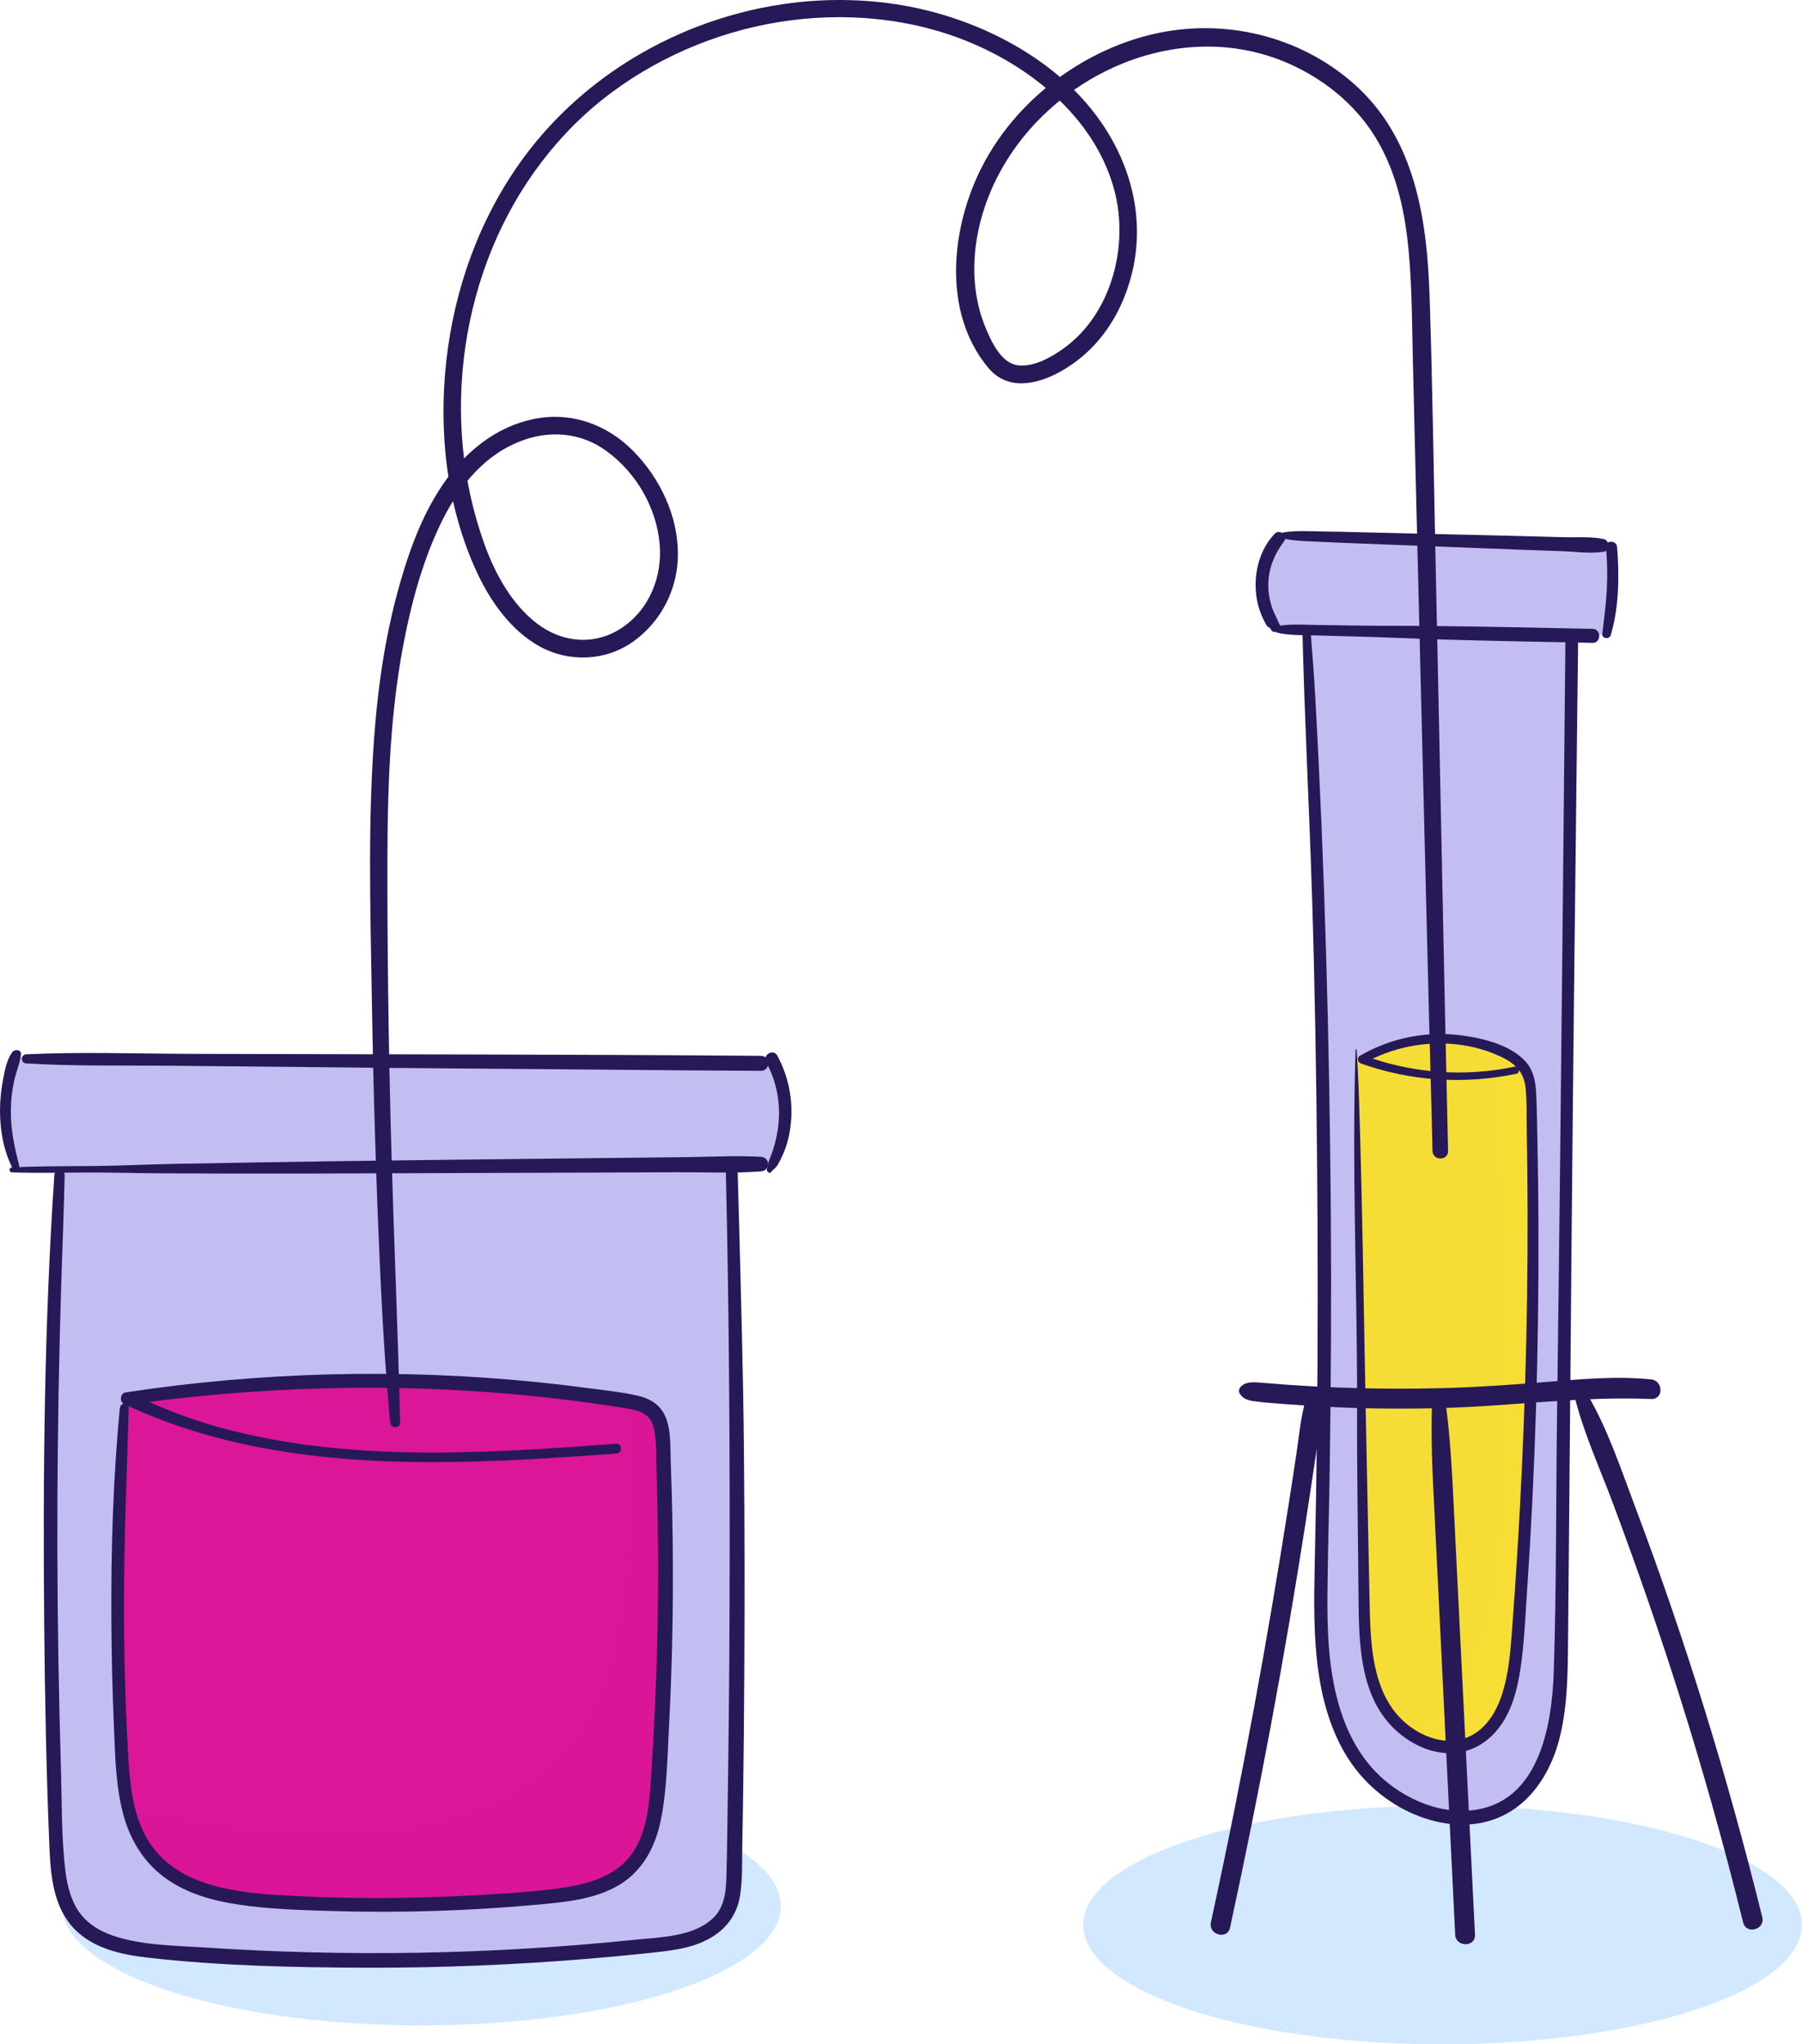 <?xml version="1.0" encoding="UTF-8"?><svg xmlns="http://www.w3.org/2000/svg" viewBox="0 0 268.58 304.62"><defs><style>.cls-1,.cls-2,.cls-3{opacity:.3;}.cls-1,.cls-2,.cls-3,.cls-4{mix-blend-mode:multiply;}.cls-1,.cls-5{fill:#f6dd35;}.cls-2,.cls-6{fill:#c3bef1;}.cls-3,.cls-7{fill:#db1698;}.cls-8{isolation:isolate;}.cls-4{fill:#c0dffe;opacity:.7;}.cls-9{fill:#271857;}</style></defs><g class="cls-8"><g id="Capa_2"><g id="OBJECTS"><ellipse class="cls-4" cx="62.82" cy="284.01" rx="53.57" ry="17.79"/><ellipse class="cls-4" cx="215.01" cy="286.83" rx="53.57" ry="17.79"/><path class="cls-6" d="M240.18,81.51c.39,4.33.13,8.7-.73,12.96l-2.1.28c-1.02-.02-2.03-.05-3.06-.07-7.14-.15-14.26-.29-21.4-.44-.11-4.59-.23-9.19-.33-13.77,8.73.28,17.46.54,26.21.81l1.4.23Z"/><path class="cls-6" d="M234.26,95.96c-.39,37.09-.78,74.16-1.17,111.25-1.64.11-3.28.26-4.93.39.44-14.63.47-29.28.08-43.92-.05-1.45-.1-2.94-.81-4.2-.2-.34-.42-.65-.7-.93-.8-.83-1.87-1.43-2.94-1.9-2.98-1.3-6.24-1.92-9.5-1.87-.47-20.18-.94-40.37-1.4-60.55,7.14.15,14.26.29,21.4.44l-.03,1.28Z"/><path class="cls-6" d="M233.09,207.22c-.15,13.12-.28,26.26-.42,39.38-.08,8.02-.78,17.3-7.33,21.95-2.36,1.67-5.07,2.37-7.84,2.28-.18-3.51-.34-7.04-.52-10.57.76-.1,1.5-.29,2.23-.6,5.25-2.28,6.49-9.02,6.93-14.73.98-12.42,1.64-24.86,2.03-37.32,1.64-.13,3.28-.28,4.93-.39Z"/><path class="cls-5" d="M225.63,207.8c.85-.07,1.69-.13,2.54-.2-.39,12.46-1.06,24.89-2.03,37.32-.44,5.71-1.67,12.46-6.93,14.73-.73.31-1.46.5-2.23.6-.85-17.07-1.67-34.15-2.52-51.22l-.02-.68c3.74-.1,7.46-.28,11.19-.55Z"/><path class="cls-5" d="M225.85,159.48l.88-.91c.28.28.5.59.7.93.72,1.25.76,2.75.81,4.2.39,14.63.36,29.29-.08,43.92-.85.07-1.69.13-2.54.2-3.72.28-7.45.46-11.19.55-3.85.1-7.69.1-11.54-.02-.24-16.83-.49-33.66-.75-50.47l.88-.02c3.66,1.35,7.51,2.16,11.4,2.42,3.82.28,7.67.02,11.43-.8Z"/><path class="cls-5" d="M223.79,156.66c1.07.47,2.15,1.07,2.94,1.9l-.88.91c-3.76.81-7.61,1.07-11.43.8-.05-1.82-.08-3.66-.13-5.48,3.25-.05,6.52.57,9.5,1.87Z"/><path class="cls-6" d="M216.98,260.26c.18,3.53.34,7.06.52,10.57-6.31-.18-12.89-4.36-16.18-10.07-4.73-8.21-4.59-18.26-4.37-27.74.18-8.29.31-16.59.37-24.88,1.85.08,3.71.16,5.58.2.15,10.08.29,20.18.44,30.26.06,5.24.21,10.73,2.75,15.32,2.15,3.89,6.65,6.83,10.89,6.34Z"/><path class="cls-5" d="M214.46,209.04c.85,17.07,1.67,34.15,2.52,51.22-4.24.49-8.75-2.46-10.89-6.34-2.54-4.59-2.68-10.08-2.75-15.32-.15-10.08-.29-20.18-.44-30.26,3.85.11,7.69.11,11.54.02l.02.68Z"/><path class="cls-5" d="M214.29,154.79c.05,1.82.08,3.66.13,5.48-3.89-.26-7.74-1.07-11.4-2.42,3.4-1.97,7.33-3.01,11.27-3.06Z"/><path class="cls-6" d="M202.15,157.87c.26,16.81.5,33.64.75,50.47-1.87-.03-3.72-.11-5.58-.2.34-37.95-.5-75.9-2.55-113.81l.02-.47c6.03.13,12.08.26,18.11.37.46,20.18.93,40.37,1.4,60.55-3.93.05-7.87,1.09-11.27,3.06l-.88.02Z"/><path class="cls-6" d="M212.9,94.24c-6.03-.11-12.08-.24-18.11-.37-1.41-.02-2.85-.05-4.26-.08l-.49-.39c-2.81-3.85-2.55-9.66.6-13.24l.62-.36c7.11.21,14.21.44,21.32.67.1,4.59.21,9.19.33,13.77Z"/><path class="cls-6" d="M115.01,157.8c2.8,5.01,2.68,11.5-.28,16.39l-1.3-.73c-1.45.02-2.91.02-4.36.03-17.28.13-34.57.26-51.85.41-.16-5.25-.29-10.52-.41-15.79,18.88.11,37.76.23,56.63.34l1.56-.65Z"/><path class="cls-6" d="M58.55,205.75c-13.25-.2-26.52.68-39.63,2.63l-.41,1.37c-1.17,16.98-1.32,34.02-.42,51.03.28,5.51.83,11.41,4.34,15.69,4.44,5.41,12.2,6.5,19.19,6.93,13.24.78,26.54.52,39.72-.76,4.55-.46,9.46-1.2,12.63-4.47,3.22-3.33,3.79-8.34,4.11-12.96,1.15-16.73,1.37-33.53.65-50.29-.08-1.64-.23-3.43-1.37-4.6-.99-1.02-2.49-1.3-3.9-1.53-11.54-1.84-23.24-2.86-34.93-3.02ZM57.22,173.9c17.28-.15,34.57-.28,51.85-.41v.98c.93,34.81,1.04,69.66.36,104.49-.05,2.08-.11,4.26-1.14,6.08-1.93,3.45-6.42,4.31-10.36,4.73-24.49,2.73-49.25,3.07-73.81,1.02-4.63-.37-9.74-1.09-12.73-4.65-2.52-3.01-2.81-7.25-2.98-11.19-1.28-33.27-1.14-66.59.46-99.84v-.85c16.11-.13,32.23-.26,48.34-.37Z"/><path class="cls-7" d="M58.55,205.75c11.69.16,23.38,1.19,34.93,3.02,1.41.23,2.91.5,3.9,1.53,1.14,1.17,1.28,2.96,1.37,4.6.72,16.76.5,33.56-.65,50.29-.33,4.62-.89,9.63-4.11,12.96-3.17,3.27-8.08,4.02-12.63,4.47-13.19,1.28-26.49,1.54-39.72.76-6.99-.42-14.75-1.51-19.19-6.93-3.51-4.28-4.07-10.18-4.34-15.69-.89-17.01-.75-34.05.42-51.03l.41-1.37c13.11-1.95,26.37-2.83,39.63-2.63Z"/><path class="cls-6" d="M57.22,173.9c-16.11.11-32.23.24-48.34.37-2.18.02-4.36.03-6.54.05v-.54c-2.07-5.27-2.05-11.3.05-16.57l1.54.57c17.63.1,35.25.21,52.88.33.11,5.27.24,10.54.41,15.79Z"/><path class="cls-2" d="M240.18,81.51l-1.4-.23c-4.6-.15-9.19-.29-13.79-.43,5.54,3.2,4.77,11.94-1.33,13.61,3.54.07,7.08.15,10.63.22,1.02.02,2.03.05,3.06.07l2.1-.28c.86-4.26,1.12-8.63.73-12.96Z"/><path class="cls-2" d="M223.66,94.46c-.65.18-1.35.3-2.12.3-.99,0-1.98,0-2.97,0,.36,20.37,2,40.8,3.38,61.22.62.21,1.24.42,1.84.68,1.07.47,2.15,1.07,2.94,1.9.28.28.5.59.7.93.72,1.25.76,2.75.81,4.2.39,14.63.36,29.29-.08,43.92,1.64-.13,3.28-.28,4.93-.39.39-37.09.78-74.16,1.17-111.25l.03-1.28c-3.55-.07-7.09-.15-10.63-.22Z"/><path class="cls-2" d="M233.09,207.22c-.15,13.12-.28,26.26-.42,39.38-.08,8.02-.78,17.3-7.33,21.95-2.36,1.67-5.07,2.37-7.84,2.28-.18-3.51-.34-7.04-.52-10.57.76-.1,1.5-.29,2.23-.6,5.25-2.28,6.49-9.02,6.93-14.73.98-12.42,1.64-24.86,2.03-37.32,1.64-.13,3.28-.28,4.93-.39Z"/><path class="cls-1" d="M223.93,207.91c-.04,4.27-.13,8.54-.32,12.81-.45,10.05-1.27,21.99-6.79,30.72-.09.14-.18.24-.27.38.14,2.82.28,5.63.42,8.45.76-.1,1.5-.29,2.23-.6,5.25-2.28,6.49-9.02,6.93-14.73.98-12.42,1.64-24.86,2.03-37.32-.85.07-1.69.13-2.54.2-.56.04-1.13.07-1.69.1Z"/><path class="cls-1" d="M227.43,159.49c-.2-.34-.42-.65-.7-.93l-.88.91c-1.2.26-2.42.44-3.63.59,1.04,15.96,1.85,31.91,1.71,47.84.56-.04,1.13-.06,1.69-.1.85-.07,1.69-.13,2.54-.2.44-14.63.47-29.29.08-43.92-.05-1.45-.1-2.94-.81-4.2Z"/><path class="cls-2" d="M209.37,257.77c-3.11,1.08-6.45.8-9.7-.42.47,1.17,1.02,2.31,1.65,3.42,3.28,5.71,9.87,9.89,16.18,10.07-.18-3.51-.34-7.04-.52-10.57-2.65.3-5.4-.73-7.61-2.49Z"/><path class="cls-1" d="M209.37,257.77c2.21,1.76,4.96,2.79,7.61,2.49-.14-2.82-.28-5.63-.42-8.45-2.08,3.13-4.55,5.04-7.2,5.96Z"/><path class="cls-2" d="M115.01,157.8l-1.56.65-19.4-.12c5.17,3,5.52,12.58-1.46,13.67-1.04.16-2.05.38-3.07.62.05.34.1.68.15,1.02,6.47-.05,12.94-.1,19.4-.15,1.45-.02,2.91-.02,4.36-.03l1.3.73c2.96-4.89,3.07-11.38.28-16.39Z"/><path class="cls-2" d="M109.07,174.47v-.98c-6.47.05-12.94.1-19.4.15,1.73,11.66,3.16,23.37,3.82,35.13,1.41.23,2.91.5,3.9,1.53,1.14,1.17,1.28,2.96,1.37,4.6.72,16.76.5,33.56-.65,50.29-.33,4.62-.89,9.63-4.11,12.96-3.17,3.27-8.08,4.02-12.63,4.47-13.19,1.28-26.49,1.54-39.72.76-6.99-.42-14.75-1.51-19.19-6.93-1.65-2.01-2.64-4.4-3.26-6.92-3.73-.82-7.41-1.79-11.03-2.89.09,2.77.17,5.54.28,8.3.16,3.94.46,8.18,2.98,11.19,2.99,3.56,8.1,4.28,12.73,4.65,24.55,2.05,49.32,1.71,73.81-1.02,3.94-.42,8.42-1.28,10.36-4.73,1.02-1.82,1.09-4,1.14-6.08.68-34.83.57-69.68-.36-104.49Z"/><path class="cls-3" d="M98.75,214.91c-.08-1.64-.23-3.43-1.37-4.6-.99-1.02-2.48-1.3-3.9-1.53.05.91.11,1.82.15,2.73.66,14.75,1.04,32.41-6.57,45.66-7.88,13.73-25.46,16.19-39.87,15.85-9.3-.22-18.77-1.42-28.02-3.47.62,2.53,1.6,4.91,3.26,6.92,4.44,5.41,12.2,6.5,19.19,6.93,13.24.78,26.54.52,39.72-.76,4.55-.46,9.46-1.2,12.63-4.47,3.22-3.33,3.79-8.34,4.11-12.96,1.15-16.73,1.37-33.53.65-50.29Z"/><path class="cls-9" d="M1.78,174.69c3.65.12,7.31.04,10.97.02s7.31.1,10.97.12c7.23.04,14.46.06,21.68.04,14.54-.04,29.08-.09,43.62-.15,3.99-.02,7.98-.03,11.96-.05s8.34.18,12.46-.13c1.38-.1,1.39-2.07,0-2.16-3.63-.22-7.33,0-10.97.04s-7.31.08-10.97.12c-7.23.08-14.46.16-21.68.24-14.54.16-29.08.37-43.62.64-3.99.07-7.98.28-11.96.32s-8.32,0-12.46.21c-.47.02-.48.72,0,.74h0Z"/><path class="cls-9" d="M2.86,173.64c-.73-2.73-1.3-5.5-1.24-8.34.02-1.37.17-2.74.45-4.09s.89-2.7,1.05-4.09c.09-.76-.93-.82-1.28-.35-.87,1.16-1.16,2.88-1.42,4.28S0,163.97,0,165.44c0,2.97.51,5.95,1.86,8.61.28.56,1.15.17,1-.42h0Z"/><path class="cls-9" d="M3.93,158.46c7.11.42,14.29.28,21.4.34,7.13.06,14.27.13,21.4.21,14.19.16,28.37.25,42.56.37,8.05.07,16.09.15,24.14.18,1.43,0,1.43-2.21,0-2.23-28.46-.23-56.91-.21-85.37-.3-8.03-.03-16.12-.31-24.14.07-.88.04-.87,1.31,0,1.36h0Z"/><path class="cls-9" d="M114.96,174.6c.2-.25.42-.39.64-.62.25-.25.42-.6.59-.91.36-.67.67-1.39.92-2.11.51-1.48.77-3.04.84-4.61.13-3.14-.6-6.28-2.09-9.05-.59-1.09-2.27-.12-1.67.98,1.34,2.43,1.98,5.17,1.92,7.94-.03,1.36-.24,2.71-.58,4.03-.18.67-.39,1.34-.63,1.99-.12.32-.27.64-.37.97s-.07.58-.21.89c-.17.39.34.91.65.5h0Z"/><path class="cls-9" d="M8.1,175.11c-1.51,22.29-1.71,44.72-1.51,67.06.1,11.06.32,22.13.78,33.18.18,4.26.62,8.9,3.75,12.11,2.85,2.92,7.07,3.81,10.97,4.25,10.76,1.22,21.73,1.46,32.56,1.49,11.01.03,22.02-.42,32.99-1.33,2.78-.23,5.56-.49,8.34-.78,2.17-.23,4.37-.42,6.49-.96,4.01-1.02,7.19-3.46,7.84-7.73.37-2.44.28-4.96.32-7.42.05-2.82.11-5.64.14-8.46.08-5.64.13-11.28.16-16.92.07-11.11.05-22.23-.05-33.34s-.42-22.39-.71-33.59c-.07-2.74-.15-5.47-.23-8.21-.03-1.13-1.78-1.13-1.76,0,.51,21.55.63,43.13.56,64.69-.03,10.78-.16,21.56-.32,32.35-.04,2.63-.07,5.25-.14,7.88-.06,2.26-.22,4.67-1.92,6.35-2.93,2.91-8.04,2.92-11.87,3.32-21.25,2.19-42.68,2.55-63.99,1.14-4.48-.3-9.29-.3-13.6-1.74-1.96-.66-3.82-1.76-5.05-3.46s-1.82-3.93-2.08-6.05c-.63-4.99-.53-10.14-.68-15.16-.16-5.38-.29-10.76-.38-16.14-.36-21.53-.11-43.07.7-64.58.1-2.65.15-5.29.23-7.94.03-1-1.48-.98-1.55,0h0Z"/><path class="cls-9" d="M17.87,209.75c-1.02,10.53-1.33,21.12-1.27,31.7.03,5.29.15,10.57.38,15.86.19,4.39.26,8.92,1.43,13.18,1.04,3.78,3.09,7.1,6.3,9.4s7.06,3.34,10.87,3.91c4.51.68,9.11.81,13.67.95,5.23.16,10.47.16,15.71-.01s10.3-.48,15.43-.96c4.01-.37,8.26-.78,11.81-2.86s5.45-5.67,6.27-9.6c.94-4.56.99-9.36,1.24-14,.56-10.51.7-21.05.49-31.57-.05-2.63-.13-5.26-.23-7.89-.08-2.09.07-4.45-.66-6.44s-2.24-2.97-4.17-3.43c-2.37-.56-4.85-.8-7.26-1.12-20.44-2.75-41.23-2.86-61.7-.41-2.5.3-4.99.64-7.48,1.02-.78.12-.93,1.39-.23,1.72,17.62,8.34,37.55,9.25,56.7,8.42,5.57-.24,11.13-.63,16.68-1.03.93-.07.94-1.53,0-1.46-19.02,1.39-38.58,2.74-57.28-1.95-5.29-1.33-10.27-3.19-15.15-5.6l-.23,1.72c19.38-2.71,38.9-3.29,58.4-1.46,4.99.47,9.96,1.09,14.9,1.87,2.12.33,4.36.59,4.94,3.01.52,2.18.34,4.64.42,6.87.32,9.86.31,19.74-.03,29.6-.17,4.93-.41,9.86-.73,14.79-.26,3.93-.43,8.21-2.53,11.68s-6.01,4.84-9.84,5.49c-4.56.76-9.26.98-13.88,1.25-9.84.57-19.73.57-29.56-.04-7.33-.45-15.96-1.77-19.69-8.98-1.87-3.61-2.25-7.82-2.49-11.81-.29-4.88-.45-9.77-.55-14.66-.2-9.92.05-19.82.41-29.73.09-2.47.13-4.95.22-7.42.03-.84-1.21-.81-1.29,0h0Z"/><path class="cls-9" d="M190.39,94.28c1.81.42,3.76.35,5.61.4,1.99.05,3.98.11,5.98.16,3.9.1,7.8.28,11.71.41,7.88.25,15.77.37,23.66.54,1.34.03,1.34-2.06,0-2.09-7.89-.14-15.77-.35-23.66-.42-3.9-.04-7.8-.01-11.71-.07-1.99-.03-3.98-.06-5.98-.09-1.85-.03-3.79-.17-5.61.17-.5.09-.47.87,0,.98h0Z"/><path class="cls-9" d="M191.14,80.21c1.87.45,3.89.43,5.81.53s3.96.17,5.94.25c4.04.16,8.09.32,12.13.47s7.92.32,11.88.46c1.98.07,3.96.14,5.94.21s4.21.4,6.2.08c.96-.15.9-1.67,0-1.88-1.89-.42-4.02-.23-5.95-.28s-3.96-.1-5.94-.16c-4.04-.11-8.09-.2-12.13-.29-3.96-.09-7.92-.19-11.88-.28-1.98-.05-3.96-.11-5.94-.13s-4.09-.18-6.06.17c-.43.08-.4.74,0,.84h0Z"/><path class="cls-9" d="M190.7,93c-.21-.35-.37-.82-.65-1.38-.25-.49-.45-1.01-.6-1.54-.32-1.08-.45-2.2-.4-3.32.09-2.3.99-4.35,2.37-6.15.63-.82-.72-1.81-1.42-1.09-1.85,1.91-2.77,4.62-2.85,7.25-.04,1.28.12,2.59.49,3.82.2.65.45,1.29.76,1.89.14.28.29.6.49.84.13.16.36.2.48.33-.17-.19.1.24.13.28.58.66,1.63-.19,1.2-.92h0Z"/><path class="cls-9" d="M240.08,94.63c1.23-4.17,1.29-8.82.94-13.12-.09-1.05-1.74-1.06-1.65,0,.19,2.16.23,4.33.11,6.5s-.43,4.3-.66,6.45c-.08.74,1.07.84,1.27.17h0Z"/><path class="cls-9" d="M194.13,94.34c.32,13.25,1.03,26.49,1.44,39.74s.62,26.18.74,39.28.12,26.52-.02,39.78c-.07,6.55-.18,13.09-.33,19.64-.12,5.59-.23,11.2.61,16.75.77,5.13,2.45,10.32,5.74,14.41,2.76,3.42,6.64,6.04,10.87,7.25s8.52.91,12.13-1.38,5.95-6.33,7.06-10.52c1.26-4.78,1.29-9.77,1.34-14.67.07-6.65.12-13.3.18-19.95.11-13.14.22-26.27.34-39.41.24-26.52.54-53.04.86-79.56l.12-9.73c.01-1.22-1.89-1.22-1.9,0-.23,25.69-.51,51.38-.78,77.07-.14,12.89-.31,25.77-.47,38.66-.16,12.46-.07,24.94-.48,37.39-.27,8.24-2.26,19.75-12.44,20.68-4.3.39-8.62-1.29-12-3.88-3.91-2.99-6.28-7.27-7.62-11.95-1.54-5.39-1.72-11.06-1.67-16.63.06-6.15.25-12.3.34-18.44.19-12.84.26-25.69.16-38.54-.2-25.52-.9-51.06-2.32-76.55-.18-3.15-.41-6.29-.67-9.44-.07-.79-1.27-.82-1.25,0h0Z"/><path class="cls-9" d="M202.04,156.44c-.58,18.08.29,36.19.23,54.28-.03,9.05.14,18.09.21,27.14.06,6.97.13,15.29,5.87,20.24,2.25,1.94,5.2,3.3,8.22,3.12s5.37-1.74,7.04-4.04c1.77-2.45,2.56-5.52,3-8.47.57-3.78.72-7.63.98-11.44,1.22-17.98,1.77-35.98,1.71-54-.01-4.54-.07-9.09-.16-13.63-.05-2.2-.07-4.4-.17-6.6-.08-1.68-.34-3.38-1.46-4.71-2.15-2.54-6.24-3.57-9.39-4.01-3.56-.51-7.2-.21-10.63.87-1.67.53-3.27,1.25-4.79,2.12-.5.29-.35.98.15,1.16,7.41,2.64,15.44,3.15,23.14,1.53.69-.14.4-1.19-.29-1.05-7.53,1.58-15.3.97-22.52-1.7l.15,1.16c6.17-3.47,14.16-3.98,20.59-.85,1.9.92,3.19,2.22,3.44,4.39.24,2.04.15,4.15.19,6.2.08,4.13.12,8.26.13,12.39.04,16.69-.47,33.39-1.48,50.04-.25,4.21-.54,8.41-.86,12.61-.23,3.04-.48,6.1-1.39,9.04-.83,2.66-2.31,5.28-4.93,6.51-2.81,1.31-6.01.49-8.47-1.19-6.25-4.27-6.29-12.67-6.43-19.45-.17-8.38-.34-16.76-.51-25.15-.35-16.76-.53-33.54-1.09-50.29-.07-2.08-.19-4.15-.31-6.22,0-.12-.18-.12-.19,0h0Z"/><path class="cls-9" d="M184.79,207.67c.62,1,1.69,1.07,2.77,1.2,1.26.16,2.53.24,3.8.34,2.61.2,5.21.36,7.83.48,5.22.23,10.45.26,15.68.12,10.43-.28,20.79-1.79,31.22-1.35,1.9.08,1.83-2.73,0-2.92-5.16-.52-10.44-.04-15.59.38s-10.25.78-15.39.92-10.29.11-15.43-.08c-2.61-.1-5.22-.24-7.83-.42-1.3-.09-2.6-.23-3.91-.31-1.07-.07-2.23-.22-3.03.62-.25.26-.33.69-.13,1.01h0Z"/><path class="cls-9" d="M194.57,208.72c-.7,2.49-.94,5.16-1.32,7.72s-.76,5.01-1.15,7.52c-.8,5.09-1.63,10.18-2.49,15.26-1.71,10.08-3.57,20.14-5.57,30.17-1.14,5.7-2.33,11.38-3.56,17.06-.4,1.85,2.44,2.64,2.85.79,4.37-20.15,8.17-40.42,11.33-60.79.45-2.91.89-5.82,1.32-8.74s1.01-5.77,1.03-8.64c0-1.4-2.05-1.68-2.43-.33h0Z"/><path class="cls-9" d="M234.82,208.62c1.34,5.15,3.58,10.07,5.45,15.04s3.69,10.03,5.44,15.08c3.44,9.95,6.59,20.01,9.45,30.14,1.65,5.84,3.19,11.7,4.65,17.59.46,1.84,3.3,1.06,2.85-.79-5.12-20.76-11.43-41.23-18.98-61.24-2.1-5.57-4.03-11.43-7.04-16.59-.57-.97-2.09-.33-1.81.76h0Z"/><path class="cls-9" d="M213.44,209.05c-.2,5.15.06,10.3.32,15.45s.5,10.3.76,15.45c.5,10.3,1.01,20.6,1.51,30.89.29,5.81.57,11.63.86,17.44.09,1.89,3.05,1.9,2.95,0-1.02-20.68-2.05-41.36-3.08-62.04-.29-5.83-.53-11.68-1.33-17.46-.16-1.17-1.95-.82-1.99.27h0Z"/><path class="cls-9" d="M59.63,211.93c-.3-13.22-.89-26.43-1.27-39.64-.38-13.22-.59-26.45-.62-39.67-.03-12.25.09-24.61,2.4-36.68,1.12-5.86,2.7-11.78,5.21-17.21,2.26-4.89,5.47-9.53,10.32-12.12s10.33-2.62,14.77.63,7.38,8.44,7.87,13.72c.46,4.91-1.5,9.87-5.7,12.64-3.99,2.62-8.77,2.18-12.52-.65s-6.25-7.36-7.84-11.73c-1.7-4.69-2.8-9.62-3.27-14.59-.94-10.02.53-20.21,4.34-29.53,3.75-9.17,9.87-17.4,17.84-23.32,7.8-5.79,17.13-9.52,26.76-10.76,9.71-1.25,19.87,0,28.75,4.23,8.79,4.18,16.87,11.45,19.43,21.14,2.18,8.22-.42,18.35-7.51,23.48-1.87,1.35-4.41,2.81-6.79,2.57-2.56-.25-4.03-3.51-4.9-5.6-1.88-4.5-2.09-9.57-1.12-14.3,4.18-20.47,28.36-34.02,47.56-24.48,4.44,2.2,8.4,5.46,11.15,9.6,3.11,4.67,4.58,10.2,5.25,15.73.71,5.9.69,11.88.83,17.82.16,6.65.32,13.31.48,19.96.64,26.37,1.31,52.74,1.96,79.11.16,6.41.36,12.81.5,19.22.03,1.49,2.35,1.5,2.32,0-.66-28.45-1.18-56.9-1.81-85.35-.31-13.96-.48-27.93-.94-41.89-.38-11.6-2.14-23.71-11.32-31.8-8.13-7.17-19.41-9.82-29.92-7.37-10.68,2.5-20.4,9.91-25.44,19.68-4.65,9.03-6.06,21.74.92,30.06,3.81,4.54,10.22,1.43,13.92-1.65s6.1-7.34,7.32-11.87c2.72-10.04-.94-20.16-8.04-27.46S142.94,1.87,132.55.49c-20.83-2.77-42.53,6.39-54.83,23.45-6.3,8.74-10.01,19.16-11.2,29.83s.08,21.81,4.53,31.44c2.03,4.39,5.09,8.74,9.4,11.12s9.81,2.21,13.94-.74c4.21-3.02,6.65-7.87,6.65-13.04,0-5.69-2.66-11.27-6.6-15.29s-9.33-5.99-14.97-4.81-10.16,4.94-13.35,9.57c-3.47,5.03-5.51,11.06-7.06,16.93-1.64,6.22-2.59,12.62-3.14,19.02-1.15,13.56-.72,27.28-.5,40.87s.66,28.45,1.34,42.66c.32,6.83.77,13.63,1.38,20.44.08.95,1.52.98,1.5,0h0Z"/></g></g></g></svg>